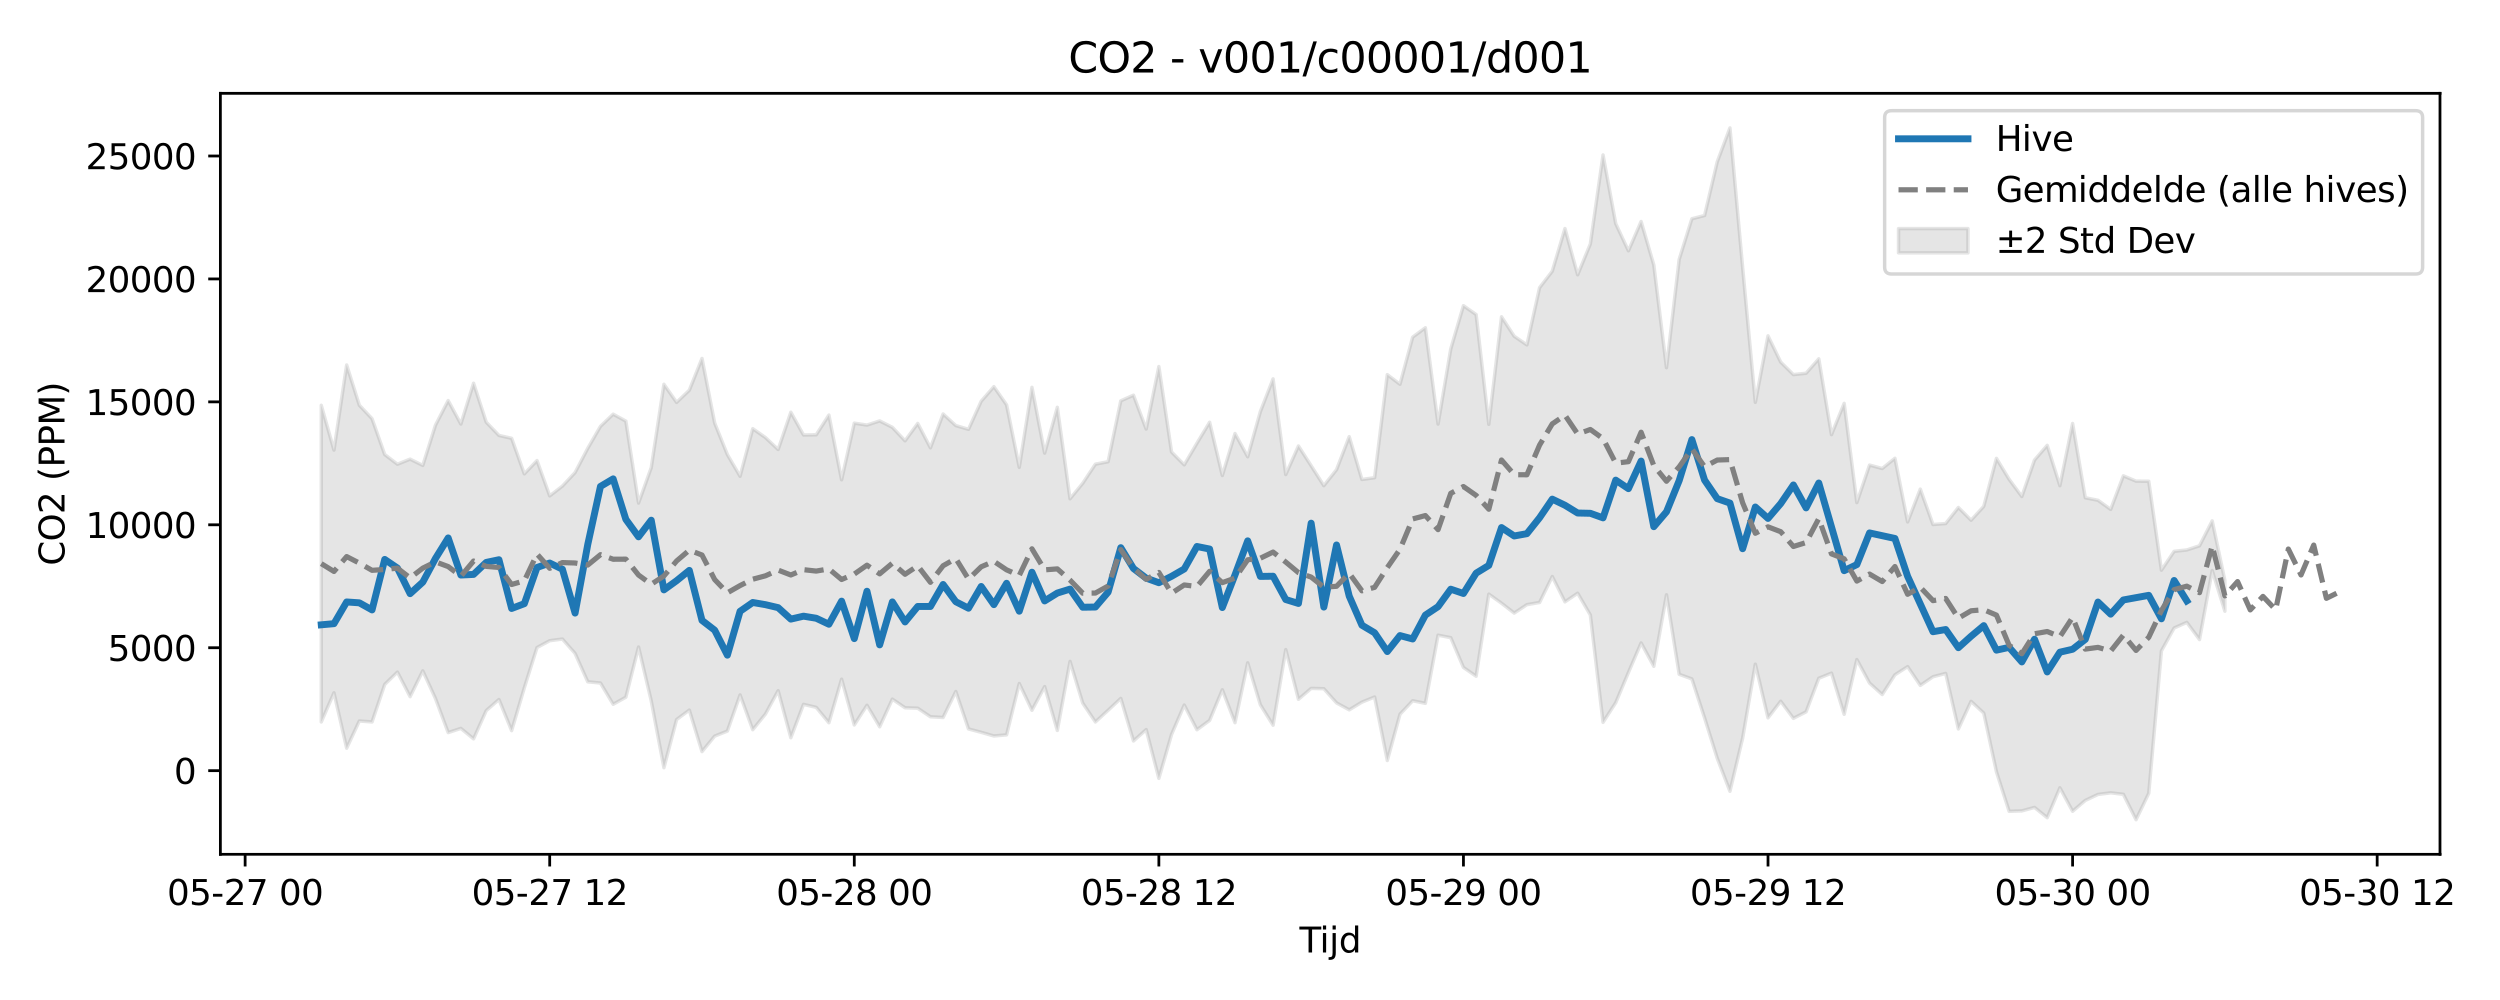 <?xml version="1.0" encoding="utf-8" standalone="no"?>
<!DOCTYPE svg PUBLIC "-//W3C//DTD SVG 1.1//EN"
  "http://www.w3.org/Graphics/SVG/1.1/DTD/svg11.dtd">
<svg xmlns:xlink="http://www.w3.org/1999/xlink" width="720pt" height="288pt" viewBox="0 0 720 288" xmlns="http://www.w3.org/2000/svg" version="1.1">
 <defs>
  <style type="text/css">*{stroke-linejoin: round; stroke-linecap: butt}</style>
 </defs>
 <g id="figure_1">
  <g id="patch_1">
   <path d="M 0 288 
L 720 288 
L 720 0 
L 0 0 
z
" style="fill: #ffffff"/>
  </g>
  <g id="axes_1">
   <g id="patch_2">
    <path d="M 63.47 246.04 
L 702.717 246.04 
L 702.717 26.88 
L 63.47 26.88 
z
" style="fill: #ffffff"/>
   </g>
   <g id="FillBetweenPolyCollection_1">
    <defs>
     <path id="m91b38dc860" d="M 92.527 -171.28 
L 92.527 -80.074 
L 96.182 -88.471 
L 99.837 -72.52 
L 103.491 -80.352 
L 107.146 -80.079 
L 110.801 -90.884 
L 114.456 -94.434 
L 118.111 -87.355 
L 121.766 -94.795 
L 125.421 -86.81 
L 129.076 -77.011 
L 132.731 -78.221 
L 136.386 -75.209 
L 140.041 -83.347 
L 143.696 -86.544 
L 147.351 -77.57 
L 151.006 -89.928 
L 154.661 -101.515 
L 158.315 -103.474 
L 161.97 -103.952 
L 165.625 -99.806 
L 169.28 -91.634 
L 172.935 -91.291 
L 176.59 -85.16 
L 180.245 -87.204 
L 183.9 -101.662 
L 187.555 -86.155 
L 191.21 -66.9 
L 194.865 -80.777 
L 198.52 -83.498 
L 202.175 -71.537 
L 205.83 -76.004 
L 209.484 -77.448 
L 213.139 -87.872 
L 216.794 -77.842 
L 220.449 -82.345 
L 224.104 -89.083 
L 227.759 -75.533 
L 231.414 -85.14 
L 235.069 -84.278 
L 238.724 -79.847 
L 242.379 -92.404 
L 246.034 -79.21 
L 249.689 -84.878 
L 253.344 -78.682 
L 256.999 -86.652 
L 260.654 -84.161 
L 264.308 -84.034 
L 267.963 -81.567 
L 271.618 -81.365 
L 275.273 -88.847 
L 278.928 -78.066 
L 282.583 -77.091 
L 286.238 -76.034 
L 289.893 -76.361 
L 293.548 -91.147 
L 297.203 -83.433 
L 300.858 -90.25 
L 304.513 -77.63 
L 308.168 -97.513 
L 311.823 -85.509 
L 315.478 -80.078 
L 319.132 -83.429 
L 322.787 -86.857 
L 326.442 -74.6 
L 330.097 -77.876 
L 333.752 -63.833 
L 337.407 -76.466 
L 341.062 -84.941 
L 344.717 -77.831 
L 348.372 -80.529 
L 352.027 -89.339 
L 355.682 -79.863 
L 359.337 -97.109 
L 362.992 -84.998 
L 366.647 -79.136 
L 370.301 -100.912 
L 373.956 -86.602 
L 377.611 -89.736 
L 381.266 -89.649 
L 384.921 -85.564 
L 388.576 -83.564 
L 392.231 -85.782 
L 395.886 -87.259 
L 399.541 -68.978 
L 403.196 -82.299 
L 406.851 -86.182 
L 410.506 -85.437 
L 414.161 -105.069 
L 417.816 -104.347 
L 421.471 -95.779 
L 425.125 -93.243 
L 428.78 -116.893 
L 432.435 -114.273 
L 436.09 -111.429 
L 439.745 -113.856 
L 443.4 -114.488 
L 447.055 -121.96 
L 450.71 -114.664 
L 454.365 -117.156 
L 458.02 -110.87 
L 461.675 -79.967 
L 465.33 -85.625 
L 468.985 -94.312 
L 472.64 -102.833 
L 476.294 -96.099 
L 479.949 -116.705 
L 483.604 -93.804 
L 487.259 -92.468 
L 490.914 -81.259 
L 494.569 -69.611 
L 498.224 -60.109 
L 501.879 -75.412 
L 505.534 -96.716 
L 509.189 -81.262 
L 512.844 -86.041 
L 516.499 -81.113 
L 520.154 -82.991 
L 523.809 -92.657 
L 527.464 -94.138 
L 531.118 -82.275 
L 534.773 -98.045 
L 538.428 -91.277 
L 542.083 -87.969 
L 545.738 -93.651 
L 549.393 -96.01 
L 553.048 -90.601 
L 556.703 -93.094 
L 560.358 -94.048 
L 564.013 -78.069 
L 567.668 -86.016 
L 571.323 -82.628 
L 574.978 -65.707 
L 578.633 -54.339 
L 582.287 -54.461 
L 585.942 -55.459 
L 589.597 -52.501 
L 593.252 -61.115 
L 596.907 -54.351 
L 600.562 -57.474 
L 604.217 -59.194 
L 607.872 -59.665 
L 611.527 -59.236 
L 615.182 -51.922 
L 618.837 -59.51 
L 622.492 -100.536 
L 626.147 -107.135 
L 629.802 -108.754 
L 633.457 -103.807 
L 637.111 -123.685 
L 640.766 -111.975 
L 640.766 -120.811 
L 640.766 -120.811 
L 637.111 -137.985 
L 633.457 -130.818 
L 629.802 -129.614 
L 626.147 -129.222 
L 622.492 -123.794 
L 618.837 -149.406 
L 615.182 -149.436 
L 611.527 -150.958 
L 607.872 -141.299 
L 604.217 -143.921 
L 600.562 -144.647 
L 596.907 -166.044 
L 593.252 -148.123 
L 589.597 -159.74 
L 585.942 -155.511 
L 582.287 -144.999 
L 578.633 -149.956 
L 574.978 -155.989 
L 571.323 -142.169 
L 567.668 -138.175 
L 564.013 -141.848 
L 560.358 -137.223 
L 556.703 -136.939 
L 553.048 -147.134 
L 549.393 -137.682 
L 545.738 -156.021 
L 542.083 -153.066 
L 538.428 -154.062 
L 534.773 -143.249 
L 531.118 -171.839 
L 527.464 -162.817 
L 523.809 -184.66 
L 520.154 -180.505 
L 516.499 -180.117 
L 512.844 -183.712 
L 509.189 -191.276 
L 505.534 -172.127 
L 501.879 -210.959 
L 498.224 -251.158 
L 494.569 -241.408 
L 490.914 -225.926 
L 487.259 -225.001 
L 483.604 -213.296 
L 479.949 -182.097 
L 476.294 -211.705 
L 472.64 -224.202 
L 468.985 -215.77 
L 465.33 -223.6 
L 461.675 -243.381 
L 458.02 -217.744 
L 454.365 -208.855 
L 450.71 -222.185 
L 447.055 -209.898 
L 443.4 -205.158 
L 439.745 -188.669 
L 436.09 -191.163 
L 432.435 -196.76 
L 428.78 -165.791 
L 425.125 -197.408 
L 421.471 -199.968 
L 417.816 -187.496 
L 414.161 -165.863 
L 410.506 -193.607 
L 406.851 -190.905 
L 403.196 -177.331 
L 399.541 -180.1 
L 395.886 -150.426 
L 392.231 -149.907 
L 388.576 -162.236 
L 384.921 -152.732 
L 381.266 -148.13 
L 377.611 -153.864 
L 373.956 -159.556 
L 370.301 -151.336 
L 366.647 -178.876 
L 362.992 -169.478 
L 359.337 -156.447 
L 355.682 -163.149 
L 352.027 -151.06 
L 348.372 -166.396 
L 344.717 -160.348 
L 341.062 -154.122 
L 337.407 -157.829 
L 333.752 -182.429 
L 330.097 -164.435 
L 326.442 -174.186 
L 322.787 -172.56 
L 319.132 -155.024 
L 315.478 -154.322 
L 311.823 -148.813 
L 308.168 -144.352 
L 304.513 -170.691 
L 300.858 -157.504 
L 297.203 -176.449 
L 293.548 -153.391 
L 289.893 -171.41 
L 286.238 -176.645 
L 282.583 -172.44 
L 278.928 -164.359 
L 275.273 -165.436 
L 271.618 -168.775 
L 267.963 -159.021 
L 264.308 -166.053 
L 260.654 -161.055 
L 256.999 -164.935 
L 253.344 -166.779 
L 249.689 -165.581 
L 246.034 -166.134 
L 242.379 -149.813 
L 238.724 -168.463 
L 235.069 -162.782 
L 231.414 -162.73 
L 227.759 -169.278 
L 224.104 -158.537 
L 220.449 -161.987 
L 216.794 -164.539 
L 213.139 -150.838 
L 209.484 -157.084 
L 205.83 -166.16 
L 202.175 -184.771 
L 198.52 -175.615 
L 194.865 -172.114 
L 191.21 -177.334 
L 187.555 -153.309 
L 183.9 -143.114 
L 180.245 -166.723 
L 176.59 -168.718 
L 172.935 -165.216 
L 169.28 -158.896 
L 165.625 -151.909 
L 161.97 -148.005 
L 158.315 -145.187 
L 154.661 -155.361 
L 151.006 -151.526 
L 147.351 -161.764 
L 143.696 -162.598 
L 140.041 -166.408 
L 136.386 -177.631 
L 132.731 -165.878 
L 129.076 -172.642 
L 125.421 -165.562 
L 121.766 -153.962 
L 118.111 -155.771 
L 114.456 -154.308 
L 110.801 -157.093 
L 107.146 -167.416 
L 103.491 -171.3 
L 99.837 -182.888 
L 96.182 -158.367 
L 92.527 -171.28 
z
" style="stroke: #808080; stroke-opacity: 0.2"/>
    </defs>
    <g clip-path="url(#pd9bccd738c)">
     <use xlink:href="#m91b38dc860" x="0" y="288" style="fill: #808080; fill-opacity: 0.2; stroke: #808080; stroke-opacity: 0.2"/>
    </g>
   </g>
   <g id="matplotlib.axis_1">
    <g id="xtick_1">
     <g id="line2d_1">
      <defs>
       <path id="ma8e66d9e6d" d="M 0 0 
L 0 3.5 
" style="stroke: #000000; stroke-width: 0.8"/>
      </defs>
      <g>
       <use xlink:href="#ma8e66d9e6d" x="70.597" y="246.04" style="stroke: #000000; stroke-width: 0.8"/>
      </g>
     </g>
     <g id="text_1">
      <!-- 05-27 00 -->
      <g transform="translate(48.117 260.638) scale(0.1 -0.1)">
       <defs>
        <path id="DejaVuSans-30" d="M 2034 4250 
Q 1547 4250 1301 3770 
Q 1056 3291 1056 2328 
Q 1056 1369 1301 889 
Q 1547 409 2034 409 
Q 2525 409 2770 889 
Q 3016 1369 3016 2328 
Q 3016 3291 2770 3770 
Q 2525 4250 2034 4250 
z
M 2034 4750 
Q 2819 4750 3233 4129 
Q 3647 3509 3647 2328 
Q 3647 1150 3233 529 
Q 2819 -91 2034 -91 
Q 1250 -91 836 529 
Q 422 1150 422 2328 
Q 422 3509 836 4129 
Q 1250 4750 2034 4750 
z
" transform="scale(0.016)"/>
        <path id="DejaVuSans-35" d="M 691 4666 
L 3169 4666 
L 3169 4134 
L 1269 4134 
L 1269 2991 
Q 1406 3038 1543 3061 
Q 1681 3084 1819 3084 
Q 2600 3084 3056 2656 
Q 3513 2228 3513 1497 
Q 3513 744 3044 326 
Q 2575 -91 1722 -91 
Q 1428 -91 1123 -41 
Q 819 9 494 109 
L 494 744 
Q 775 591 1075 516 
Q 1375 441 1709 441 
Q 2250 441 2565 725 
Q 2881 1009 2881 1497 
Q 2881 1984 2565 2268 
Q 2250 2553 1709 2553 
Q 1456 2553 1204 2497 
Q 953 2441 691 2322 
L 691 4666 
z
" transform="scale(0.016)"/>
        <path id="DejaVuSans-2d" d="M 313 2009 
L 1997 2009 
L 1997 1497 
L 313 1497 
L 313 2009 
z
" transform="scale(0.016)"/>
        <path id="DejaVuSans-32" d="M 1228 531 
L 3431 531 
L 3431 0 
L 469 0 
L 469 531 
Q 828 903 1448 1529 
Q 2069 2156 2228 2338 
Q 2531 2678 2651 2914 
Q 2772 3150 2772 3378 
Q 2772 3750 2511 3984 
Q 2250 4219 1831 4219 
Q 1534 4219 1204 4116 
Q 875 4013 500 3803 
L 500 4441 
Q 881 4594 1212 4672 
Q 1544 4750 1819 4750 
Q 2544 4750 2975 4387 
Q 3406 4025 3406 3419 
Q 3406 3131 3298 2873 
Q 3191 2616 2906 2266 
Q 2828 2175 2409 1742 
Q 1991 1309 1228 531 
z
" transform="scale(0.016)"/>
        <path id="DejaVuSans-37" d="M 525 4666 
L 3525 4666 
L 3525 4397 
L 1831 0 
L 1172 0 
L 2766 4134 
L 525 4134 
L 525 4666 
z
" transform="scale(0.016)"/>
        <path id="DejaVuSans-20" transform="scale(0.016)"/>
       </defs>
       <use xlink:href="#DejaVuSans-30"/>
       <use xlink:href="#DejaVuSans-35" transform="translate(63.623 0)"/>
       <use xlink:href="#DejaVuSans-2d" transform="translate(127.246 0)"/>
       <use xlink:href="#DejaVuSans-32" transform="translate(163.33 0)"/>
       <use xlink:href="#DejaVuSans-37" transform="translate(226.953 0)"/>
       <use xlink:href="#DejaVuSans-20" transform="translate(290.576 0)"/>
       <use xlink:href="#DejaVuSans-30" transform="translate(322.363 0)"/>
       <use xlink:href="#DejaVuSans-30" transform="translate(385.986 0)"/>
      </g>
     </g>
    </g>
    <g id="xtick_2">
     <g id="line2d_2">
      <g>
       <use xlink:href="#ma8e66d9e6d" x="158.315" y="246.04" style="stroke: #000000; stroke-width: 0.8"/>
      </g>
     </g>
     <g id="text_2">
      <!-- 05-27 12 -->
      <g transform="translate(135.835 260.638) scale(0.1 -0.1)">
       <defs>
        <path id="DejaVuSans-31" d="M 794 531 
L 1825 531 
L 1825 4091 
L 703 3866 
L 703 4441 
L 1819 4666 
L 2450 4666 
L 2450 531 
L 3481 531 
L 3481 0 
L 794 0 
L 794 531 
z
" transform="scale(0.016)"/>
       </defs>
       <use xlink:href="#DejaVuSans-30"/>
       <use xlink:href="#DejaVuSans-35" transform="translate(63.623 0)"/>
       <use xlink:href="#DejaVuSans-2d" transform="translate(127.246 0)"/>
       <use xlink:href="#DejaVuSans-32" transform="translate(163.33 0)"/>
       <use xlink:href="#DejaVuSans-37" transform="translate(226.953 0)"/>
       <use xlink:href="#DejaVuSans-20" transform="translate(290.576 0)"/>
       <use xlink:href="#DejaVuSans-31" transform="translate(322.363 0)"/>
       <use xlink:href="#DejaVuSans-32" transform="translate(385.986 0)"/>
      </g>
     </g>
    </g>
    <g id="xtick_3">
     <g id="line2d_3">
      <g>
       <use xlink:href="#ma8e66d9e6d" x="246.034" y="246.04" style="stroke: #000000; stroke-width: 0.8"/>
      </g>
     </g>
     <g id="text_3">
      <!-- 05-28 00 -->
      <g transform="translate(223.553 260.638) scale(0.1 -0.1)">
       <defs>
        <path id="DejaVuSans-38" d="M 2034 2216 
Q 1584 2216 1326 1975 
Q 1069 1734 1069 1313 
Q 1069 891 1326 650 
Q 1584 409 2034 409 
Q 2484 409 2743 651 
Q 3003 894 3003 1313 
Q 3003 1734 2745 1975 
Q 2488 2216 2034 2216 
z
M 1403 2484 
Q 997 2584 770 2862 
Q 544 3141 544 3541 
Q 544 4100 942 4425 
Q 1341 4750 2034 4750 
Q 2731 4750 3128 4425 
Q 3525 4100 3525 3541 
Q 3525 3141 3298 2862 
Q 3072 2584 2669 2484 
Q 3125 2378 3379 2068 
Q 3634 1759 3634 1313 
Q 3634 634 3220 271 
Q 2806 -91 2034 -91 
Q 1263 -91 848 271 
Q 434 634 434 1313 
Q 434 1759 690 2068 
Q 947 2378 1403 2484 
z
M 1172 3481 
Q 1172 3119 1398 2916 
Q 1625 2713 2034 2713 
Q 2441 2713 2670 2916 
Q 2900 3119 2900 3481 
Q 2900 3844 2670 4047 
Q 2441 4250 2034 4250 
Q 1625 4250 1398 4047 
Q 1172 3844 1172 3481 
z
" transform="scale(0.016)"/>
       </defs>
       <use xlink:href="#DejaVuSans-30"/>
       <use xlink:href="#DejaVuSans-35" transform="translate(63.623 0)"/>
       <use xlink:href="#DejaVuSans-2d" transform="translate(127.246 0)"/>
       <use xlink:href="#DejaVuSans-32" transform="translate(163.33 0)"/>
       <use xlink:href="#DejaVuSans-38" transform="translate(226.953 0)"/>
       <use xlink:href="#DejaVuSans-20" transform="translate(290.576 0)"/>
       <use xlink:href="#DejaVuSans-30" transform="translate(322.363 0)"/>
       <use xlink:href="#DejaVuSans-30" transform="translate(385.986 0)"/>
      </g>
     </g>
    </g>
    <g id="xtick_4">
     <g id="line2d_4">
      <g>
       <use xlink:href="#ma8e66d9e6d" x="333.752" y="246.04" style="stroke: #000000; stroke-width: 0.8"/>
      </g>
     </g>
     <g id="text_4">
      <!-- 05-28 12 -->
      <g transform="translate(311.272 260.638) scale(0.1 -0.1)">
       <use xlink:href="#DejaVuSans-30"/>
       <use xlink:href="#DejaVuSans-35" transform="translate(63.623 0)"/>
       <use xlink:href="#DejaVuSans-2d" transform="translate(127.246 0)"/>
       <use xlink:href="#DejaVuSans-32" transform="translate(163.33 0)"/>
       <use xlink:href="#DejaVuSans-38" transform="translate(226.953 0)"/>
       <use xlink:href="#DejaVuSans-20" transform="translate(290.576 0)"/>
       <use xlink:href="#DejaVuSans-31" transform="translate(322.363 0)"/>
       <use xlink:href="#DejaVuSans-32" transform="translate(385.986 0)"/>
      </g>
     </g>
    </g>
    <g id="xtick_5">
     <g id="line2d_5">
      <g>
       <use xlink:href="#ma8e66d9e6d" x="421.471" y="246.04" style="stroke: #000000; stroke-width: 0.8"/>
      </g>
     </g>
     <g id="text_5">
      <!-- 05-29 00 -->
      <g transform="translate(398.99 260.638) scale(0.1 -0.1)">
       <defs>
        <path id="DejaVuSans-39" d="M 703 97 
L 703 672 
Q 941 559 1184 500 
Q 1428 441 1663 441 
Q 2288 441 2617 861 
Q 2947 1281 2994 2138 
Q 2813 1869 2534 1725 
Q 2256 1581 1919 1581 
Q 1219 1581 811 2004 
Q 403 2428 403 3163 
Q 403 3881 828 4315 
Q 1253 4750 1959 4750 
Q 2769 4750 3195 4129 
Q 3622 3509 3622 2328 
Q 3622 1225 3098 567 
Q 2575 -91 1691 -91 
Q 1453 -91 1209 -44 
Q 966 3 703 97 
z
M 1959 2075 
Q 2384 2075 2632 2365 
Q 2881 2656 2881 3163 
Q 2881 3666 2632 3958 
Q 2384 4250 1959 4250 
Q 1534 4250 1286 3958 
Q 1038 3666 1038 3163 
Q 1038 2656 1286 2365 
Q 1534 2075 1959 2075 
z
" transform="scale(0.016)"/>
       </defs>
       <use xlink:href="#DejaVuSans-30"/>
       <use xlink:href="#DejaVuSans-35" transform="translate(63.623 0)"/>
       <use xlink:href="#DejaVuSans-2d" transform="translate(127.246 0)"/>
       <use xlink:href="#DejaVuSans-32" transform="translate(163.33 0)"/>
       <use xlink:href="#DejaVuSans-39" transform="translate(226.953 0)"/>
       <use xlink:href="#DejaVuSans-20" transform="translate(290.576 0)"/>
       <use xlink:href="#DejaVuSans-30" transform="translate(322.363 0)"/>
       <use xlink:href="#DejaVuSans-30" transform="translate(385.986 0)"/>
      </g>
     </g>
    </g>
    <g id="xtick_6">
     <g id="line2d_6">
      <g>
       <use xlink:href="#ma8e66d9e6d" x="509.189" y="246.04" style="stroke: #000000; stroke-width: 0.8"/>
      </g>
     </g>
     <g id="text_6">
      <!-- 05-29 12 -->
      <g transform="translate(486.708 260.638) scale(0.1 -0.1)">
       <use xlink:href="#DejaVuSans-30"/>
       <use xlink:href="#DejaVuSans-35" transform="translate(63.623 0)"/>
       <use xlink:href="#DejaVuSans-2d" transform="translate(127.246 0)"/>
       <use xlink:href="#DejaVuSans-32" transform="translate(163.33 0)"/>
       <use xlink:href="#DejaVuSans-39" transform="translate(226.953 0)"/>
       <use xlink:href="#DejaVuSans-20" transform="translate(290.576 0)"/>
       <use xlink:href="#DejaVuSans-31" transform="translate(322.363 0)"/>
       <use xlink:href="#DejaVuSans-32" transform="translate(385.986 0)"/>
      </g>
     </g>
    </g>
    <g id="xtick_7">
     <g id="line2d_7">
      <g>
       <use xlink:href="#ma8e66d9e6d" x="596.907" y="246.04" style="stroke: #000000; stroke-width: 0.8"/>
      </g>
     </g>
     <g id="text_7">
      <!-- 05-30 00 -->
      <g transform="translate(574.427 260.638) scale(0.1 -0.1)">
       <defs>
        <path id="DejaVuSans-33" d="M 2597 2516 
Q 3050 2419 3304 2112 
Q 3559 1806 3559 1356 
Q 3559 666 3084 287 
Q 2609 -91 1734 -91 
Q 1441 -91 1130 -33 
Q 819 25 488 141 
L 488 750 
Q 750 597 1062 519 
Q 1375 441 1716 441 
Q 2309 441 2620 675 
Q 2931 909 2931 1356 
Q 2931 1769 2642 2001 
Q 2353 2234 1838 2234 
L 1294 2234 
L 1294 2753 
L 1863 2753 
Q 2328 2753 2575 2939 
Q 2822 3125 2822 3475 
Q 2822 3834 2567 4026 
Q 2313 4219 1838 4219 
Q 1578 4219 1281 4162 
Q 984 4106 628 3988 
L 628 4550 
Q 988 4650 1302 4700 
Q 1616 4750 1894 4750 
Q 2613 4750 3031 4423 
Q 3450 4097 3450 3541 
Q 3450 3153 3228 2886 
Q 3006 2619 2597 2516 
z
" transform="scale(0.016)"/>
       </defs>
       <use xlink:href="#DejaVuSans-30"/>
       <use xlink:href="#DejaVuSans-35" transform="translate(63.623 0)"/>
       <use xlink:href="#DejaVuSans-2d" transform="translate(127.246 0)"/>
       <use xlink:href="#DejaVuSans-33" transform="translate(163.33 0)"/>
       <use xlink:href="#DejaVuSans-30" transform="translate(226.953 0)"/>
       <use xlink:href="#DejaVuSans-20" transform="translate(290.576 0)"/>
       <use xlink:href="#DejaVuSans-30" transform="translate(322.363 0)"/>
       <use xlink:href="#DejaVuSans-30" transform="translate(385.986 0)"/>
      </g>
     </g>
    </g>
    <g id="xtick_8">
     <g id="line2d_8">
      <g>
       <use xlink:href="#ma8e66d9e6d" x="684.626" y="246.04" style="stroke: #000000; stroke-width: 0.8"/>
      </g>
     </g>
     <g id="text_8">
      <!-- 05-30 12 -->
      <g transform="translate(662.145 260.638) scale(0.1 -0.1)">
       <use xlink:href="#DejaVuSans-30"/>
       <use xlink:href="#DejaVuSans-35" transform="translate(63.623 0)"/>
       <use xlink:href="#DejaVuSans-2d" transform="translate(127.246 0)"/>
       <use xlink:href="#DejaVuSans-33" transform="translate(163.33 0)"/>
       <use xlink:href="#DejaVuSans-30" transform="translate(226.953 0)"/>
       <use xlink:href="#DejaVuSans-20" transform="translate(290.576 0)"/>
       <use xlink:href="#DejaVuSans-31" transform="translate(322.363 0)"/>
       <use xlink:href="#DejaVuSans-32" transform="translate(385.986 0)"/>
      </g>
     </g>
    </g>
    <g id="text_9">
     <!-- Tijd -->
     <g transform="translate(374.244 274.317) scale(0.1 -0.1)">
      <defs>
       <path id="DejaVuSans-54" d="M -19 4666 
L 3928 4666 
L 3928 4134 
L 2272 4134 
L 2272 0 
L 1638 0 
L 1638 4134 
L -19 4134 
L -19 4666 
z
" transform="scale(0.016)"/>
       <path id="DejaVuSans-69" d="M 603 3500 
L 1178 3500 
L 1178 0 
L 603 0 
L 603 3500 
z
M 603 4863 
L 1178 4863 
L 1178 4134 
L 603 4134 
L 603 4863 
z
" transform="scale(0.016)"/>
       <path id="DejaVuSans-6a" d="M 603 3500 
L 1178 3500 
L 1178 -63 
Q 1178 -731 923 -1031 
Q 669 -1331 103 -1331 
L -116 -1331 
L -116 -844 
L 38 -844 
Q 366 -844 484 -692 
Q 603 -541 603 -63 
L 603 3500 
z
M 603 4863 
L 1178 4863 
L 1178 4134 
L 603 4134 
L 603 4863 
z
" transform="scale(0.016)"/>
       <path id="DejaVuSans-64" d="M 2906 2969 
L 2906 4863 
L 3481 4863 
L 3481 0 
L 2906 0 
L 2906 525 
Q 2725 213 2448 61 
Q 2172 -91 1784 -91 
Q 1150 -91 751 415 
Q 353 922 353 1747 
Q 353 2572 751 3078 
Q 1150 3584 1784 3584 
Q 2172 3584 2448 3432 
Q 2725 3281 2906 2969 
z
M 947 1747 
Q 947 1113 1208 752 
Q 1469 391 1925 391 
Q 2381 391 2643 752 
Q 2906 1113 2906 1747 
Q 2906 2381 2643 2742 
Q 2381 3103 1925 3103 
Q 1469 3103 1208 2742 
Q 947 2381 947 1747 
z
" transform="scale(0.016)"/>
      </defs>
      <use xlink:href="#DejaVuSans-54"/>
      <use xlink:href="#DejaVuSans-69" transform="translate(57.959 0)"/>
      <use xlink:href="#DejaVuSans-6a" transform="translate(85.742 0)"/>
      <use xlink:href="#DejaVuSans-64" transform="translate(113.525 0)"/>
     </g>
    </g>
   </g>
   <g id="matplotlib.axis_2">
    <g id="ytick_1">
     <g id="line2d_9">
      <defs>
       <path id="m3a97241b3c" d="M 0 0 
L -3.5 0 
" style="stroke: #000000; stroke-width: 0.8"/>
      </defs>
      <g>
       <use xlink:href="#m3a97241b3c" x="63.47" y="221.953" style="stroke: #000000; stroke-width: 0.8"/>
      </g>
     </g>
     <g id="text_10">
      <!-- 0 -->
      <g transform="translate(50.108 225.752) scale(0.1 -0.1)">
       <use xlink:href="#DejaVuSans-30"/>
      </g>
     </g>
    </g>
    <g id="ytick_2">
     <g id="line2d_10">
      <g>
       <use xlink:href="#m3a97241b3c" x="63.47" y="186.549" style="stroke: #000000; stroke-width: 0.8"/>
      </g>
     </g>
     <g id="text_11">
      <!-- 5000 -->
      <g transform="translate(31.02 190.348) scale(0.1 -0.1)">
       <use xlink:href="#DejaVuSans-35"/>
       <use xlink:href="#DejaVuSans-30" transform="translate(63.623 0)"/>
       <use xlink:href="#DejaVuSans-30" transform="translate(127.246 0)"/>
       <use xlink:href="#DejaVuSans-30" transform="translate(190.869 0)"/>
      </g>
     </g>
    </g>
    <g id="ytick_3">
     <g id="line2d_11">
      <g>
       <use xlink:href="#m3a97241b3c" x="63.47" y="151.144" style="stroke: #000000; stroke-width: 0.8"/>
      </g>
     </g>
     <g id="text_12">
      <!-- 10000 -->
      <g transform="translate(24.657 154.943) scale(0.1 -0.1)">
       <use xlink:href="#DejaVuSans-31"/>
       <use xlink:href="#DejaVuSans-30" transform="translate(63.623 0)"/>
       <use xlink:href="#DejaVuSans-30" transform="translate(127.246 0)"/>
       <use xlink:href="#DejaVuSans-30" transform="translate(190.869 0)"/>
       <use xlink:href="#DejaVuSans-30" transform="translate(254.492 0)"/>
      </g>
     </g>
    </g>
    <g id="ytick_4">
     <g id="line2d_12">
      <g>
       <use xlink:href="#m3a97241b3c" x="63.47" y="115.739" style="stroke: #000000; stroke-width: 0.8"/>
      </g>
     </g>
     <g id="text_13">
      <!-- 15000 -->
      <g transform="translate(24.657 119.539) scale(0.1 -0.1)">
       <use xlink:href="#DejaVuSans-31"/>
       <use xlink:href="#DejaVuSans-35" transform="translate(63.623 0)"/>
       <use xlink:href="#DejaVuSans-30" transform="translate(127.246 0)"/>
       <use xlink:href="#DejaVuSans-30" transform="translate(190.869 0)"/>
       <use xlink:href="#DejaVuSans-30" transform="translate(254.492 0)"/>
      </g>
     </g>
    </g>
    <g id="ytick_5">
     <g id="line2d_13">
      <g>
       <use xlink:href="#m3a97241b3c" x="63.47" y="80.335" style="stroke: #000000; stroke-width: 0.8"/>
      </g>
     </g>
     <g id="text_14">
      <!-- 20000 -->
      <g transform="translate(24.657 84.134) scale(0.1 -0.1)">
       <use xlink:href="#DejaVuSans-32"/>
       <use xlink:href="#DejaVuSans-30" transform="translate(63.623 0)"/>
       <use xlink:href="#DejaVuSans-30" transform="translate(127.246 0)"/>
       <use xlink:href="#DejaVuSans-30" transform="translate(190.869 0)"/>
       <use xlink:href="#DejaVuSans-30" transform="translate(254.492 0)"/>
      </g>
     </g>
    </g>
    <g id="ytick_6">
     <g id="line2d_14">
      <g>
       <use xlink:href="#m3a97241b3c" x="63.47" y="44.93" style="stroke: #000000; stroke-width: 0.8"/>
      </g>
     </g>
     <g id="text_15">
      <!-- 25000 -->
      <g transform="translate(24.657 48.729) scale(0.1 -0.1)">
       <use xlink:href="#DejaVuSans-32"/>
       <use xlink:href="#DejaVuSans-35" transform="translate(63.623 0)"/>
       <use xlink:href="#DejaVuSans-30" transform="translate(127.246 0)"/>
       <use xlink:href="#DejaVuSans-30" transform="translate(190.869 0)"/>
       <use xlink:href="#DejaVuSans-30" transform="translate(254.492 0)"/>
      </g>
     </g>
    </g>
    <g id="text_16">
     <!-- CO2 (PPM) -->
     <g transform="translate(18.578 162.903) rotate(-90) scale(0.1 -0.1)">
      <defs>
       <path id="DejaVuSans-43" d="M 4122 4306 
L 4122 3641 
Q 3803 3938 3442 4084 
Q 3081 4231 2675 4231 
Q 1875 4231 1450 3742 
Q 1025 3253 1025 2328 
Q 1025 1406 1450 917 
Q 1875 428 2675 428 
Q 3081 428 3442 575 
Q 3803 722 4122 1019 
L 4122 359 
Q 3791 134 3420 21 
Q 3050 -91 2638 -91 
Q 1578 -91 968 557 
Q 359 1206 359 2328 
Q 359 3453 968 4101 
Q 1578 4750 2638 4750 
Q 3056 4750 3426 4639 
Q 3797 4528 4122 4306 
z
" transform="scale(0.016)"/>
       <path id="DejaVuSans-4f" d="M 2522 4238 
Q 1834 4238 1429 3725 
Q 1025 3213 1025 2328 
Q 1025 1447 1429 934 
Q 1834 422 2522 422 
Q 3209 422 3611 934 
Q 4013 1447 4013 2328 
Q 4013 3213 3611 3725 
Q 3209 4238 2522 4238 
z
M 2522 4750 
Q 3503 4750 4090 4092 
Q 4678 3434 4678 2328 
Q 4678 1225 4090 567 
Q 3503 -91 2522 -91 
Q 1538 -91 948 565 
Q 359 1222 359 2328 
Q 359 3434 948 4092 
Q 1538 4750 2522 4750 
z
" transform="scale(0.016)"/>
       <path id="DejaVuSans-28" d="M 1984 4856 
Q 1566 4138 1362 3434 
Q 1159 2731 1159 2009 
Q 1159 1288 1364 580 
Q 1569 -128 1984 -844 
L 1484 -844 
Q 1016 -109 783 600 
Q 550 1309 550 2009 
Q 550 2706 781 3412 
Q 1013 4119 1484 4856 
L 1984 4856 
z
" transform="scale(0.016)"/>
       <path id="DejaVuSans-50" d="M 1259 4147 
L 1259 2394 
L 2053 2394 
Q 2494 2394 2734 2622 
Q 2975 2850 2975 3272 
Q 2975 3691 2734 3919 
Q 2494 4147 2053 4147 
L 1259 4147 
z
M 628 4666 
L 2053 4666 
Q 2838 4666 3239 4311 
Q 3641 3956 3641 3272 
Q 3641 2581 3239 2228 
Q 2838 1875 2053 1875 
L 1259 1875 
L 1259 0 
L 628 0 
L 628 4666 
z
" transform="scale(0.016)"/>
       <path id="DejaVuSans-4d" d="M 628 4666 
L 1569 4666 
L 2759 1491 
L 3956 4666 
L 4897 4666 
L 4897 0 
L 4281 0 
L 4281 4097 
L 3078 897 
L 2444 897 
L 1241 4097 
L 1241 0 
L 628 0 
L 628 4666 
z
" transform="scale(0.016)"/>
       <path id="DejaVuSans-29" d="M 513 4856 
L 1013 4856 
Q 1481 4119 1714 3412 
Q 1947 2706 1947 2009 
Q 1947 1309 1714 600 
Q 1481 -109 1013 -844 
L 513 -844 
Q 928 -128 1133 580 
Q 1338 1288 1338 2009 
Q 1338 2731 1133 3434 
Q 928 4138 513 4856 
z
" transform="scale(0.016)"/>
      </defs>
      <use xlink:href="#DejaVuSans-43"/>
      <use xlink:href="#DejaVuSans-4f" transform="translate(69.824 0)"/>
      <use xlink:href="#DejaVuSans-32" transform="translate(148.535 0)"/>
      <use xlink:href="#DejaVuSans-20" transform="translate(212.158 0)"/>
      <use xlink:href="#DejaVuSans-28" transform="translate(243.945 0)"/>
      <use xlink:href="#DejaVuSans-50" transform="translate(282.959 0)"/>
      <use xlink:href="#DejaVuSans-50" transform="translate(343.262 0)"/>
      <use xlink:href="#DejaVuSans-4d" transform="translate(403.564 0)"/>
      <use xlink:href="#DejaVuSans-29" transform="translate(489.844 0)"/>
     </g>
    </g>
   </g>
   <g id="line2d_15">
    <path d="M 92.527 179.946 
L 96.182 179.616 
L 99.837 173.364 
L 103.491 173.614 
L 107.146 175.653 
L 110.801 161.117 
L 114.456 163.602 
L 118.111 170.973 
L 121.766 167.652 
L 125.421 160.819 
L 129.076 154.928 
L 132.731 165.61 
L 136.386 165.431 
L 140.041 161.973 
L 143.696 161.204 
L 147.351 175.238 
L 151.006 173.86 
L 154.661 163.432 
L 158.315 162.155 
L 161.97 163.932 
L 165.625 176.564 
L 169.28 156.783 
L 172.935 140.088 
L 176.59 137.917 
L 180.245 149.574 
L 183.9 154.602 
L 187.555 149.822 
L 191.21 169.878 
L 194.865 167.241 
L 198.52 164.274 
L 202.175 178.67 
L 205.83 181.498 
L 209.484 188.685 
L 213.139 176.057 
L 216.794 173.517 
L 220.449 174.143 
L 224.104 175.002 
L 227.759 178.302 
L 231.414 177.457 
L 235.069 178.054 
L 238.724 179.779 
L 242.379 173.133 
L 246.034 183.917 
L 249.689 170.281 
L 253.344 185.72 
L 256.999 173.352 
L 260.654 179.116 
L 264.308 174.664 
L 267.963 174.67 
L 271.618 168.334 
L 275.273 173.295 
L 278.928 175.162 
L 282.583 168.908 
L 286.238 174.133 
L 289.893 167.989 
L 293.548 176.024 
L 297.203 164.801 
L 300.858 173.066 
L 304.513 170.801 
L 308.168 169.661 
L 311.823 174.884 
L 315.478 174.823 
L 319.132 170.548 
L 322.787 157.734 
L 326.442 163.729 
L 330.097 166.505 
L 333.752 167.822 
L 337.407 165.978 
L 341.062 163.866 
L 344.717 157.387 
L 348.372 158.121 
L 352.027 174.971 
L 355.682 165.568 
L 359.337 155.768 
L 362.992 166.009 
L 366.647 165.953 
L 370.301 172.668 
L 373.956 173.793 
L 377.611 150.679 
L 381.266 174.837 
L 384.921 156.955 
L 388.576 171.688 
L 392.231 180.06 
L 395.886 182.236 
L 399.541 187.644 
L 403.196 183.048 
L 406.851 184.025 
L 410.506 177.152 
L 414.161 174.716 
L 417.816 169.687 
L 421.471 170.923 
L 425.125 165.074 
L 428.78 162.832 
L 432.435 151.939 
L 436.09 154.361 
L 439.745 153.698 
L 443.4 149.112 
L 447.055 143.754 
L 450.71 145.51 
L 454.365 147.747 
L 458.02 147.832 
L 461.675 149.142 
L 465.33 138.283 
L 468.985 140.73 
L 472.64 132.794 
L 476.294 151.684 
L 479.949 147.396 
L 483.604 138.41 
L 487.259 126.609 
L 490.914 138.261 
L 494.569 143.612 
L 498.224 144.884 
L 501.879 158.029 
L 505.534 146.02 
L 509.189 149.303 
L 512.844 145.028 
L 516.499 139.669 
L 520.154 146.263 
L 523.809 139.111 
L 531.118 164.352 
L 534.773 162.601 
L 538.428 153.485 
L 545.738 155.074 
L 549.393 165.968 
L 556.703 181.932 
L 560.358 181.304 
L 564.013 186.534 
L 567.668 183.242 
L 571.323 180.183 
L 574.978 187.243 
L 578.633 186.442 
L 582.287 190.632 
L 585.942 184.103 
L 589.597 193.516 
L 593.252 187.828 
L 596.907 186.988 
L 600.562 184.134 
L 604.217 173.392 
L 607.872 176.876 
L 611.527 172.79 
L 618.837 171.459 
L 622.492 178.214 
L 626.147 167.185 
L 629.802 173.056 
L 629.802 173.056 
" clip-path="url(#pd9bccd738c)" style="fill: none; stroke: #1f77b4; stroke-width: 2; stroke-linecap: square"/>
   </g>
   <g id="line2d_16">
    <path d="M 92.527 162.323 
L 96.182 164.581 
L 99.837 160.296 
L 103.491 162.174 
L 107.146 164.253 
L 110.801 164.012 
L 114.456 163.629 
L 118.111 166.437 
L 121.766 163.622 
L 125.421 161.814 
L 129.076 163.174 
L 132.731 165.95 
L 136.386 161.58 
L 140.041 163.122 
L 143.696 163.429 
L 147.351 168.333 
L 151.006 167.273 
L 154.661 159.562 
L 158.315 163.67 
L 161.97 162.022 
L 165.625 162.143 
L 169.28 162.735 
L 172.935 159.746 
L 176.59 161.061 
L 180.245 161.036 
L 183.9 165.612 
L 187.555 168.268 
L 191.21 165.883 
L 194.865 161.554 
L 198.52 158.444 
L 202.175 159.846 
L 205.83 166.918 
L 209.484 170.734 
L 213.139 168.645 
L 216.794 166.81 
L 220.449 165.834 
L 224.104 164.19 
L 227.759 165.595 
L 231.414 164.065 
L 235.069 164.47 
L 238.724 163.845 
L 242.379 166.891 
L 246.034 165.328 
L 249.689 162.771 
L 253.344 165.269 
L 256.999 162.206 
L 260.654 165.392 
L 264.308 162.957 
L 267.963 167.706 
L 271.618 162.93 
L 275.273 160.859 
L 278.928 166.787 
L 282.583 163.234 
L 286.238 161.661 
L 289.893 164.115 
L 293.548 165.731 
L 297.203 158.059 
L 300.858 164.123 
L 304.513 163.839 
L 308.168 167.068 
L 311.823 170.839 
L 315.478 170.8 
L 319.132 168.773 
L 322.787 158.292 
L 326.442 163.607 
L 330.097 166.844 
L 333.752 164.869 
L 337.407 170.853 
L 341.062 168.469 
L 344.717 168.91 
L 348.372 164.538 
L 352.027 167.8 
L 355.682 166.494 
L 359.337 161.222 
L 362.992 160.762 
L 366.647 158.994 
L 370.301 161.876 
L 373.956 164.921 
L 377.611 166.2 
L 381.266 169.111 
L 384.921 168.852 
L 388.576 165.1 
L 392.231 170.155 
L 395.886 169.157 
L 399.541 163.461 
L 403.196 158.185 
L 406.851 149.456 
L 410.506 148.478 
L 414.161 152.534 
L 417.816 142.078 
L 421.471 140.126 
L 425.125 142.675 
L 428.78 146.658 
L 432.435 132.483 
L 436.09 136.704 
L 439.745 136.737 
L 443.4 128.177 
L 447.055 122.071 
L 450.71 119.576 
L 454.365 124.994 
L 458.02 123.693 
L 461.675 126.326 
L 465.33 133.388 
L 468.985 132.959 
L 472.64 124.482 
L 476.294 134.098 
L 479.949 138.599 
L 483.604 134.45 
L 487.259 129.266 
L 490.914 134.408 
L 494.569 132.49 
L 498.224 132.367 
L 501.879 144.814 
L 505.534 153.579 
L 509.189 151.731 
L 512.844 153.124 
L 516.499 157.385 
L 520.154 156.252 
L 523.809 149.341 
L 527.464 159.522 
L 531.118 160.943 
L 534.773 167.353 
L 538.428 165.33 
L 542.083 167.483 
L 545.738 163.164 
L 549.393 171.154 
L 553.048 169.133 
L 556.703 172.983 
L 560.358 172.364 
L 564.013 178.041 
L 567.668 175.905 
L 571.323 175.601 
L 574.978 177.152 
L 578.633 185.852 
L 582.287 188.27 
L 585.942 182.515 
L 589.597 181.879 
L 593.252 183.381 
L 596.907 177.802 
L 600.562 186.94 
L 604.217 186.443 
L 607.872 187.518 
L 611.527 182.903 
L 615.182 187.321 
L 618.837 183.542 
L 622.492 175.835 
L 626.147 169.822 
L 629.802 168.816 
L 633.457 170.687 
L 637.111 157.165 
L 640.766 171.607 
L 644.421 167.496 
L 648.076 175.651 
L 651.731 171.767 
L 655.386 175.609 
L 659.041 158.126 
L 662.696 165.587 
L 666.351 156.986 
L 670.006 172.314 
L 673.661 170.51 
L 673.661 170.51 
" clip-path="url(#pd9bccd738c)" style="fill: none; stroke-dasharray: 5.55,2.4; stroke-dashoffset: 0; stroke: #808080; stroke-width: 1.5"/>
   </g>
   <g id="patch_3">
    <path d="M 63.47 246.04 
L 63.47 26.88 
" style="fill: none; stroke: #000000; stroke-width: 0.8; stroke-linejoin: miter; stroke-linecap: square"/>
   </g>
   <g id="patch_4">
    <path d="M 702.717 246.04 
L 702.717 26.88 
" style="fill: none; stroke: #000000; stroke-width: 0.8; stroke-linejoin: miter; stroke-linecap: square"/>
   </g>
   <g id="patch_5">
    <path d="M 63.47 246.04 
L 702.717 246.04 
" style="fill: none; stroke: #000000; stroke-width: 0.8; stroke-linejoin: miter; stroke-linecap: square"/>
   </g>
   <g id="patch_6">
    <path d="M 63.47 26.88 
L 702.717 26.88 
" style="fill: none; stroke: #000000; stroke-width: 0.8; stroke-linejoin: miter; stroke-linecap: square"/>
   </g>
   <g id="text_17">
    <!-- CO2 - v001/c00001/d001 -->
    <g transform="translate(307.691 20.88) scale(0.12 -0.12)">
     <defs>
      <path id="DejaVuSans-76" d="M 191 3500 
L 800 3500 
L 1894 563 
L 2988 3500 
L 3597 3500 
L 2284 0 
L 1503 0 
L 191 3500 
z
" transform="scale(0.016)"/>
      <path id="DejaVuSans-2f" d="M 1625 4666 
L 2156 4666 
L 531 -594 
L 0 -594 
L 1625 4666 
z
" transform="scale(0.016)"/>
      <path id="DejaVuSans-63" d="M 3122 3366 
L 3122 2828 
Q 2878 2963 2633 3030 
Q 2388 3097 2138 3097 
Q 1578 3097 1268 2742 
Q 959 2388 959 1747 
Q 959 1106 1268 751 
Q 1578 397 2138 397 
Q 2388 397 2633 464 
Q 2878 531 3122 666 
L 3122 134 
Q 2881 22 2623 -34 
Q 2366 -91 2075 -91 
Q 1284 -91 818 406 
Q 353 903 353 1747 
Q 353 2603 823 3093 
Q 1294 3584 2113 3584 
Q 2378 3584 2631 3529 
Q 2884 3475 3122 3366 
z
" transform="scale(0.016)"/>
     </defs>
     <use xlink:href="#DejaVuSans-43"/>
     <use xlink:href="#DejaVuSans-4f" transform="translate(69.824 0)"/>
     <use xlink:href="#DejaVuSans-32" transform="translate(148.535 0)"/>
     <use xlink:href="#DejaVuSans-20" transform="translate(212.158 0)"/>
     <use xlink:href="#DejaVuSans-2d" transform="translate(243.945 0)"/>
     <use xlink:href="#DejaVuSans-20" transform="translate(280.029 0)"/>
     <use xlink:href="#DejaVuSans-76" transform="translate(311.816 0)"/>
     <use xlink:href="#DejaVuSans-30" transform="translate(370.996 0)"/>
     <use xlink:href="#DejaVuSans-30" transform="translate(434.619 0)"/>
     <use xlink:href="#DejaVuSans-31" transform="translate(498.242 0)"/>
     <use xlink:href="#DejaVuSans-2f" transform="translate(561.865 0)"/>
     <use xlink:href="#DejaVuSans-63" transform="translate(595.557 0)"/>
     <use xlink:href="#DejaVuSans-30" transform="translate(650.537 0)"/>
     <use xlink:href="#DejaVuSans-30" transform="translate(714.16 0)"/>
     <use xlink:href="#DejaVuSans-30" transform="translate(777.783 0)"/>
     <use xlink:href="#DejaVuSans-30" transform="translate(841.406 0)"/>
     <use xlink:href="#DejaVuSans-31" transform="translate(905.029 0)"/>
     <use xlink:href="#DejaVuSans-2f" transform="translate(968.652 0)"/>
     <use xlink:href="#DejaVuSans-64" transform="translate(1002.344 0)"/>
     <use xlink:href="#DejaVuSans-30" transform="translate(1065.82 0)"/>
     <use xlink:href="#DejaVuSans-30" transform="translate(1129.443 0)"/>
     <use xlink:href="#DejaVuSans-31" transform="translate(1193.066 0)"/>
    </g>
   </g>
   <g id="legend_1">
    <g id="patch_7">
     <path d="M 544.774 78.914 
L 695.717 78.914 
Q 697.717 78.914 697.717 76.914 
L 697.717 33.88 
Q 697.717 31.88 695.717 31.88 
L 544.774 31.88 
Q 542.774 31.88 542.774 33.88 
L 542.774 76.914 
Q 542.774 78.914 544.774 78.914 
z
" style="fill: #ffffff; opacity: 0.8; stroke: #cccccc; stroke-linejoin: miter"/>
    </g>
    <g id="line2d_17">
     <path d="M 546.774 39.978 
L 556.774 39.978 
L 566.774 39.978 
" style="fill: none; stroke: #1f77b4; stroke-width: 2; stroke-linecap: square"/>
    </g>
    <g id="text_18">
     <!-- Hive -->
     <g transform="translate(574.774 43.478) scale(0.1 -0.1)">
      <defs>
       <path id="DejaVuSans-48" d="M 628 4666 
L 1259 4666 
L 1259 2753 
L 3553 2753 
L 3553 4666 
L 4184 4666 
L 4184 0 
L 3553 0 
L 3553 2222 
L 1259 2222 
L 1259 0 
L 628 0 
L 628 4666 
z
" transform="scale(0.016)"/>
       <path id="DejaVuSans-65" d="M 3597 1894 
L 3597 1613 
L 953 1613 
Q 991 1019 1311 708 
Q 1631 397 2203 397 
Q 2534 397 2845 478 
Q 3156 559 3463 722 
L 3463 178 
Q 3153 47 2828 -22 
Q 2503 -91 2169 -91 
Q 1331 -91 842 396 
Q 353 884 353 1716 
Q 353 2575 817 3079 
Q 1281 3584 2069 3584 
Q 2775 3584 3186 3129 
Q 3597 2675 3597 1894 
z
M 3022 2063 
Q 3016 2534 2758 2815 
Q 2500 3097 2075 3097 
Q 1594 3097 1305 2825 
Q 1016 2553 972 2059 
L 3022 2063 
z
" transform="scale(0.016)"/>
      </defs>
      <use xlink:href="#DejaVuSans-48"/>
      <use xlink:href="#DejaVuSans-69" transform="translate(75.195 0)"/>
      <use xlink:href="#DejaVuSans-76" transform="translate(102.979 0)"/>
      <use xlink:href="#DejaVuSans-65" transform="translate(162.158 0)"/>
     </g>
    </g>
    <g id="line2d_18">
     <path d="M 546.774 54.657 
L 556.774 54.657 
L 566.774 54.657 
" style="fill: none; stroke-dasharray: 5.55,2.4; stroke-dashoffset: 0; stroke: #808080; stroke-width: 1.5"/>
    </g>
    <g id="text_19">
     <!-- Gemiddelde (alle hives) -->
     <g transform="translate(574.774 58.157) scale(0.1 -0.1)">
      <defs>
       <path id="DejaVuSans-47" d="M 3809 666 
L 3809 1919 
L 2778 1919 
L 2778 2438 
L 4434 2438 
L 4434 434 
Q 4069 175 3628 42 
Q 3188 -91 2688 -91 
Q 1594 -91 976 548 
Q 359 1188 359 2328 
Q 359 3472 976 4111 
Q 1594 4750 2688 4750 
Q 3144 4750 3555 4637 
Q 3966 4525 4313 4306 
L 4313 3634 
Q 3963 3931 3569 4081 
Q 3175 4231 2741 4231 
Q 1884 4231 1454 3753 
Q 1025 3275 1025 2328 
Q 1025 1384 1454 906 
Q 1884 428 2741 428 
Q 3075 428 3337 486 
Q 3600 544 3809 666 
z
" transform="scale(0.016)"/>
       <path id="DejaVuSans-6d" d="M 3328 2828 
Q 3544 3216 3844 3400 
Q 4144 3584 4550 3584 
Q 5097 3584 5394 3201 
Q 5691 2819 5691 2113 
L 5691 0 
L 5113 0 
L 5113 2094 
Q 5113 2597 4934 2840 
Q 4756 3084 4391 3084 
Q 3944 3084 3684 2787 
Q 3425 2491 3425 1978 
L 3425 0 
L 2847 0 
L 2847 2094 
Q 2847 2600 2669 2842 
Q 2491 3084 2119 3084 
Q 1678 3084 1418 2786 
Q 1159 2488 1159 1978 
L 1159 0 
L 581 0 
L 581 3500 
L 1159 3500 
L 1159 2956 
Q 1356 3278 1631 3431 
Q 1906 3584 2284 3584 
Q 2666 3584 2933 3390 
Q 3200 3197 3328 2828 
z
" transform="scale(0.016)"/>
       <path id="DejaVuSans-6c" d="M 603 4863 
L 1178 4863 
L 1178 0 
L 603 0 
L 603 4863 
z
" transform="scale(0.016)"/>
       <path id="DejaVuSans-61" d="M 2194 1759 
Q 1497 1759 1228 1600 
Q 959 1441 959 1056 
Q 959 750 1161 570 
Q 1363 391 1709 391 
Q 2188 391 2477 730 
Q 2766 1069 2766 1631 
L 2766 1759 
L 2194 1759 
z
M 3341 1997 
L 3341 0 
L 2766 0 
L 2766 531 
Q 2569 213 2275 61 
Q 1981 -91 1556 -91 
Q 1019 -91 701 211 
Q 384 513 384 1019 
Q 384 1609 779 1909 
Q 1175 2209 1959 2209 
L 2766 2209 
L 2766 2266 
Q 2766 2663 2505 2880 
Q 2244 3097 1772 3097 
Q 1472 3097 1187 3025 
Q 903 2953 641 2809 
L 641 3341 
Q 956 3463 1253 3523 
Q 1550 3584 1831 3584 
Q 2591 3584 2966 3190 
Q 3341 2797 3341 1997 
z
" transform="scale(0.016)"/>
       <path id="DejaVuSans-68" d="M 3513 2113 
L 3513 0 
L 2938 0 
L 2938 2094 
Q 2938 2591 2744 2837 
Q 2550 3084 2163 3084 
Q 1697 3084 1428 2787 
Q 1159 2491 1159 1978 
L 1159 0 
L 581 0 
L 581 4863 
L 1159 4863 
L 1159 2956 
Q 1366 3272 1645 3428 
Q 1925 3584 2291 3584 
Q 2894 3584 3203 3211 
Q 3513 2838 3513 2113 
z
" transform="scale(0.016)"/>
       <path id="DejaVuSans-73" d="M 2834 3397 
L 2834 2853 
Q 2591 2978 2328 3040 
Q 2066 3103 1784 3103 
Q 1356 3103 1142 2972 
Q 928 2841 928 2578 
Q 928 2378 1081 2264 
Q 1234 2150 1697 2047 
L 1894 2003 
Q 2506 1872 2764 1633 
Q 3022 1394 3022 966 
Q 3022 478 2636 193 
Q 2250 -91 1575 -91 
Q 1294 -91 989 -36 
Q 684 19 347 128 
L 347 722 
Q 666 556 975 473 
Q 1284 391 1588 391 
Q 1994 391 2212 530 
Q 2431 669 2431 922 
Q 2431 1156 2273 1281 
Q 2116 1406 1581 1522 
L 1381 1569 
Q 847 1681 609 1914 
Q 372 2147 372 2553 
Q 372 3047 722 3315 
Q 1072 3584 1716 3584 
Q 2034 3584 2315 3537 
Q 2597 3491 2834 3397 
z
" transform="scale(0.016)"/>
      </defs>
      <use xlink:href="#DejaVuSans-47"/>
      <use xlink:href="#DejaVuSans-65" transform="translate(77.49 0)"/>
      <use xlink:href="#DejaVuSans-6d" transform="translate(139.014 0)"/>
      <use xlink:href="#DejaVuSans-69" transform="translate(236.426 0)"/>
      <use xlink:href="#DejaVuSans-64" transform="translate(264.209 0)"/>
      <use xlink:href="#DejaVuSans-64" transform="translate(327.686 0)"/>
      <use xlink:href="#DejaVuSans-65" transform="translate(391.162 0)"/>
      <use xlink:href="#DejaVuSans-6c" transform="translate(452.686 0)"/>
      <use xlink:href="#DejaVuSans-64" transform="translate(480.469 0)"/>
      <use xlink:href="#DejaVuSans-65" transform="translate(543.945 0)"/>
      <use xlink:href="#DejaVuSans-20" transform="translate(605.469 0)"/>
      <use xlink:href="#DejaVuSans-28" transform="translate(637.256 0)"/>
      <use xlink:href="#DejaVuSans-61" transform="translate(676.27 0)"/>
      <use xlink:href="#DejaVuSans-6c" transform="translate(737.549 0)"/>
      <use xlink:href="#DejaVuSans-6c" transform="translate(765.332 0)"/>
      <use xlink:href="#DejaVuSans-65" transform="translate(793.115 0)"/>
      <use xlink:href="#DejaVuSans-20" transform="translate(854.639 0)"/>
      <use xlink:href="#DejaVuSans-68" transform="translate(886.426 0)"/>
      <use xlink:href="#DejaVuSans-69" transform="translate(949.805 0)"/>
      <use xlink:href="#DejaVuSans-76" transform="translate(977.588 0)"/>
      <use xlink:href="#DejaVuSans-65" transform="translate(1036.768 0)"/>
      <use xlink:href="#DejaVuSans-73" transform="translate(1098.291 0)"/>
      <use xlink:href="#DejaVuSans-29" transform="translate(1150.391 0)"/>
     </g>
    </g>
    <g id="patch_8">
     <path d="M 546.774 72.835 
L 566.774 72.835 
L 566.774 65.835 
L 546.774 65.835 
z
" style="fill: #808080; fill-opacity: 0.2; stroke: #808080; stroke-opacity: 0.2; stroke-linejoin: miter"/>
    </g>
    <g id="text_20">
     <!-- ±2 Std Dev -->
     <g transform="translate(574.774 72.835) scale(0.1 -0.1)">
      <defs>
       <path id="DejaVuSans-b1" d="M 2944 4013 
L 2944 2803 
L 4684 2803 
L 4684 2272 
L 2944 2272 
L 2944 1063 
L 2419 1063 
L 2419 2272 
L 678 2272 
L 678 2803 
L 2419 2803 
L 2419 4013 
L 2944 4013 
z
M 678 531 
L 4684 531 
L 4684 0 
L 678 0 
L 678 531 
z
" transform="scale(0.016)"/>
       <path id="DejaVuSans-53" d="M 3425 4513 
L 3425 3897 
Q 3066 4069 2747 4153 
Q 2428 4238 2131 4238 
Q 1616 4238 1336 4038 
Q 1056 3838 1056 3469 
Q 1056 3159 1242 3001 
Q 1428 2844 1947 2747 
L 2328 2669 
Q 3034 2534 3370 2195 
Q 3706 1856 3706 1288 
Q 3706 609 3251 259 
Q 2797 -91 1919 -91 
Q 1588 -91 1214 -16 
Q 841 59 441 206 
L 441 856 
Q 825 641 1194 531 
Q 1563 422 1919 422 
Q 2459 422 2753 634 
Q 3047 847 3047 1241 
Q 3047 1584 2836 1778 
Q 2625 1972 2144 2069 
L 1759 2144 
Q 1053 2284 737 2584 
Q 422 2884 422 3419 
Q 422 4038 858 4394 
Q 1294 4750 2059 4750 
Q 2388 4750 2728 4690 
Q 3069 4631 3425 4513 
z
" transform="scale(0.016)"/>
       <path id="DejaVuSans-74" d="M 1172 4494 
L 1172 3500 
L 2356 3500 
L 2356 3053 
L 1172 3053 
L 1172 1153 
Q 1172 725 1289 603 
Q 1406 481 1766 481 
L 2356 481 
L 2356 0 
L 1766 0 
Q 1100 0 847 248 
Q 594 497 594 1153 
L 594 3053 
L 172 3053 
L 172 3500 
L 594 3500 
L 594 4494 
L 1172 4494 
z
" transform="scale(0.016)"/>
       <path id="DejaVuSans-44" d="M 1259 4147 
L 1259 519 
L 2022 519 
Q 2988 519 3436 956 
Q 3884 1394 3884 2338 
Q 3884 3275 3436 3711 
Q 2988 4147 2022 4147 
L 1259 4147 
z
M 628 4666 
L 1925 4666 
Q 3281 4666 3915 4102 
Q 4550 3538 4550 2338 
Q 4550 1131 3912 565 
Q 3275 0 1925 0 
L 628 0 
L 628 4666 
z
" transform="scale(0.016)"/>
      </defs>
      <use xlink:href="#DejaVuSans-b1"/>
      <use xlink:href="#DejaVuSans-32" transform="translate(83.789 0)"/>
      <use xlink:href="#DejaVuSans-20" transform="translate(147.412 0)"/>
      <use xlink:href="#DejaVuSans-53" transform="translate(179.199 0)"/>
      <use xlink:href="#DejaVuSans-74" transform="translate(242.676 0)"/>
      <use xlink:href="#DejaVuSans-64" transform="translate(281.885 0)"/>
      <use xlink:href="#DejaVuSans-20" transform="translate(345.361 0)"/>
      <use xlink:href="#DejaVuSans-44" transform="translate(377.148 0)"/>
      <use xlink:href="#DejaVuSans-65" transform="translate(454.15 0)"/>
      <use xlink:href="#DejaVuSans-76" transform="translate(515.674 0)"/>
     </g>
    </g>
   </g>
  </g>
 </g>
 <defs>
  <clipPath id="pd9bccd738c">
   <rect x="63.47" y="26.88" width="639.247" height="219.16"/>
  </clipPath>
 </defs>
</svg>
